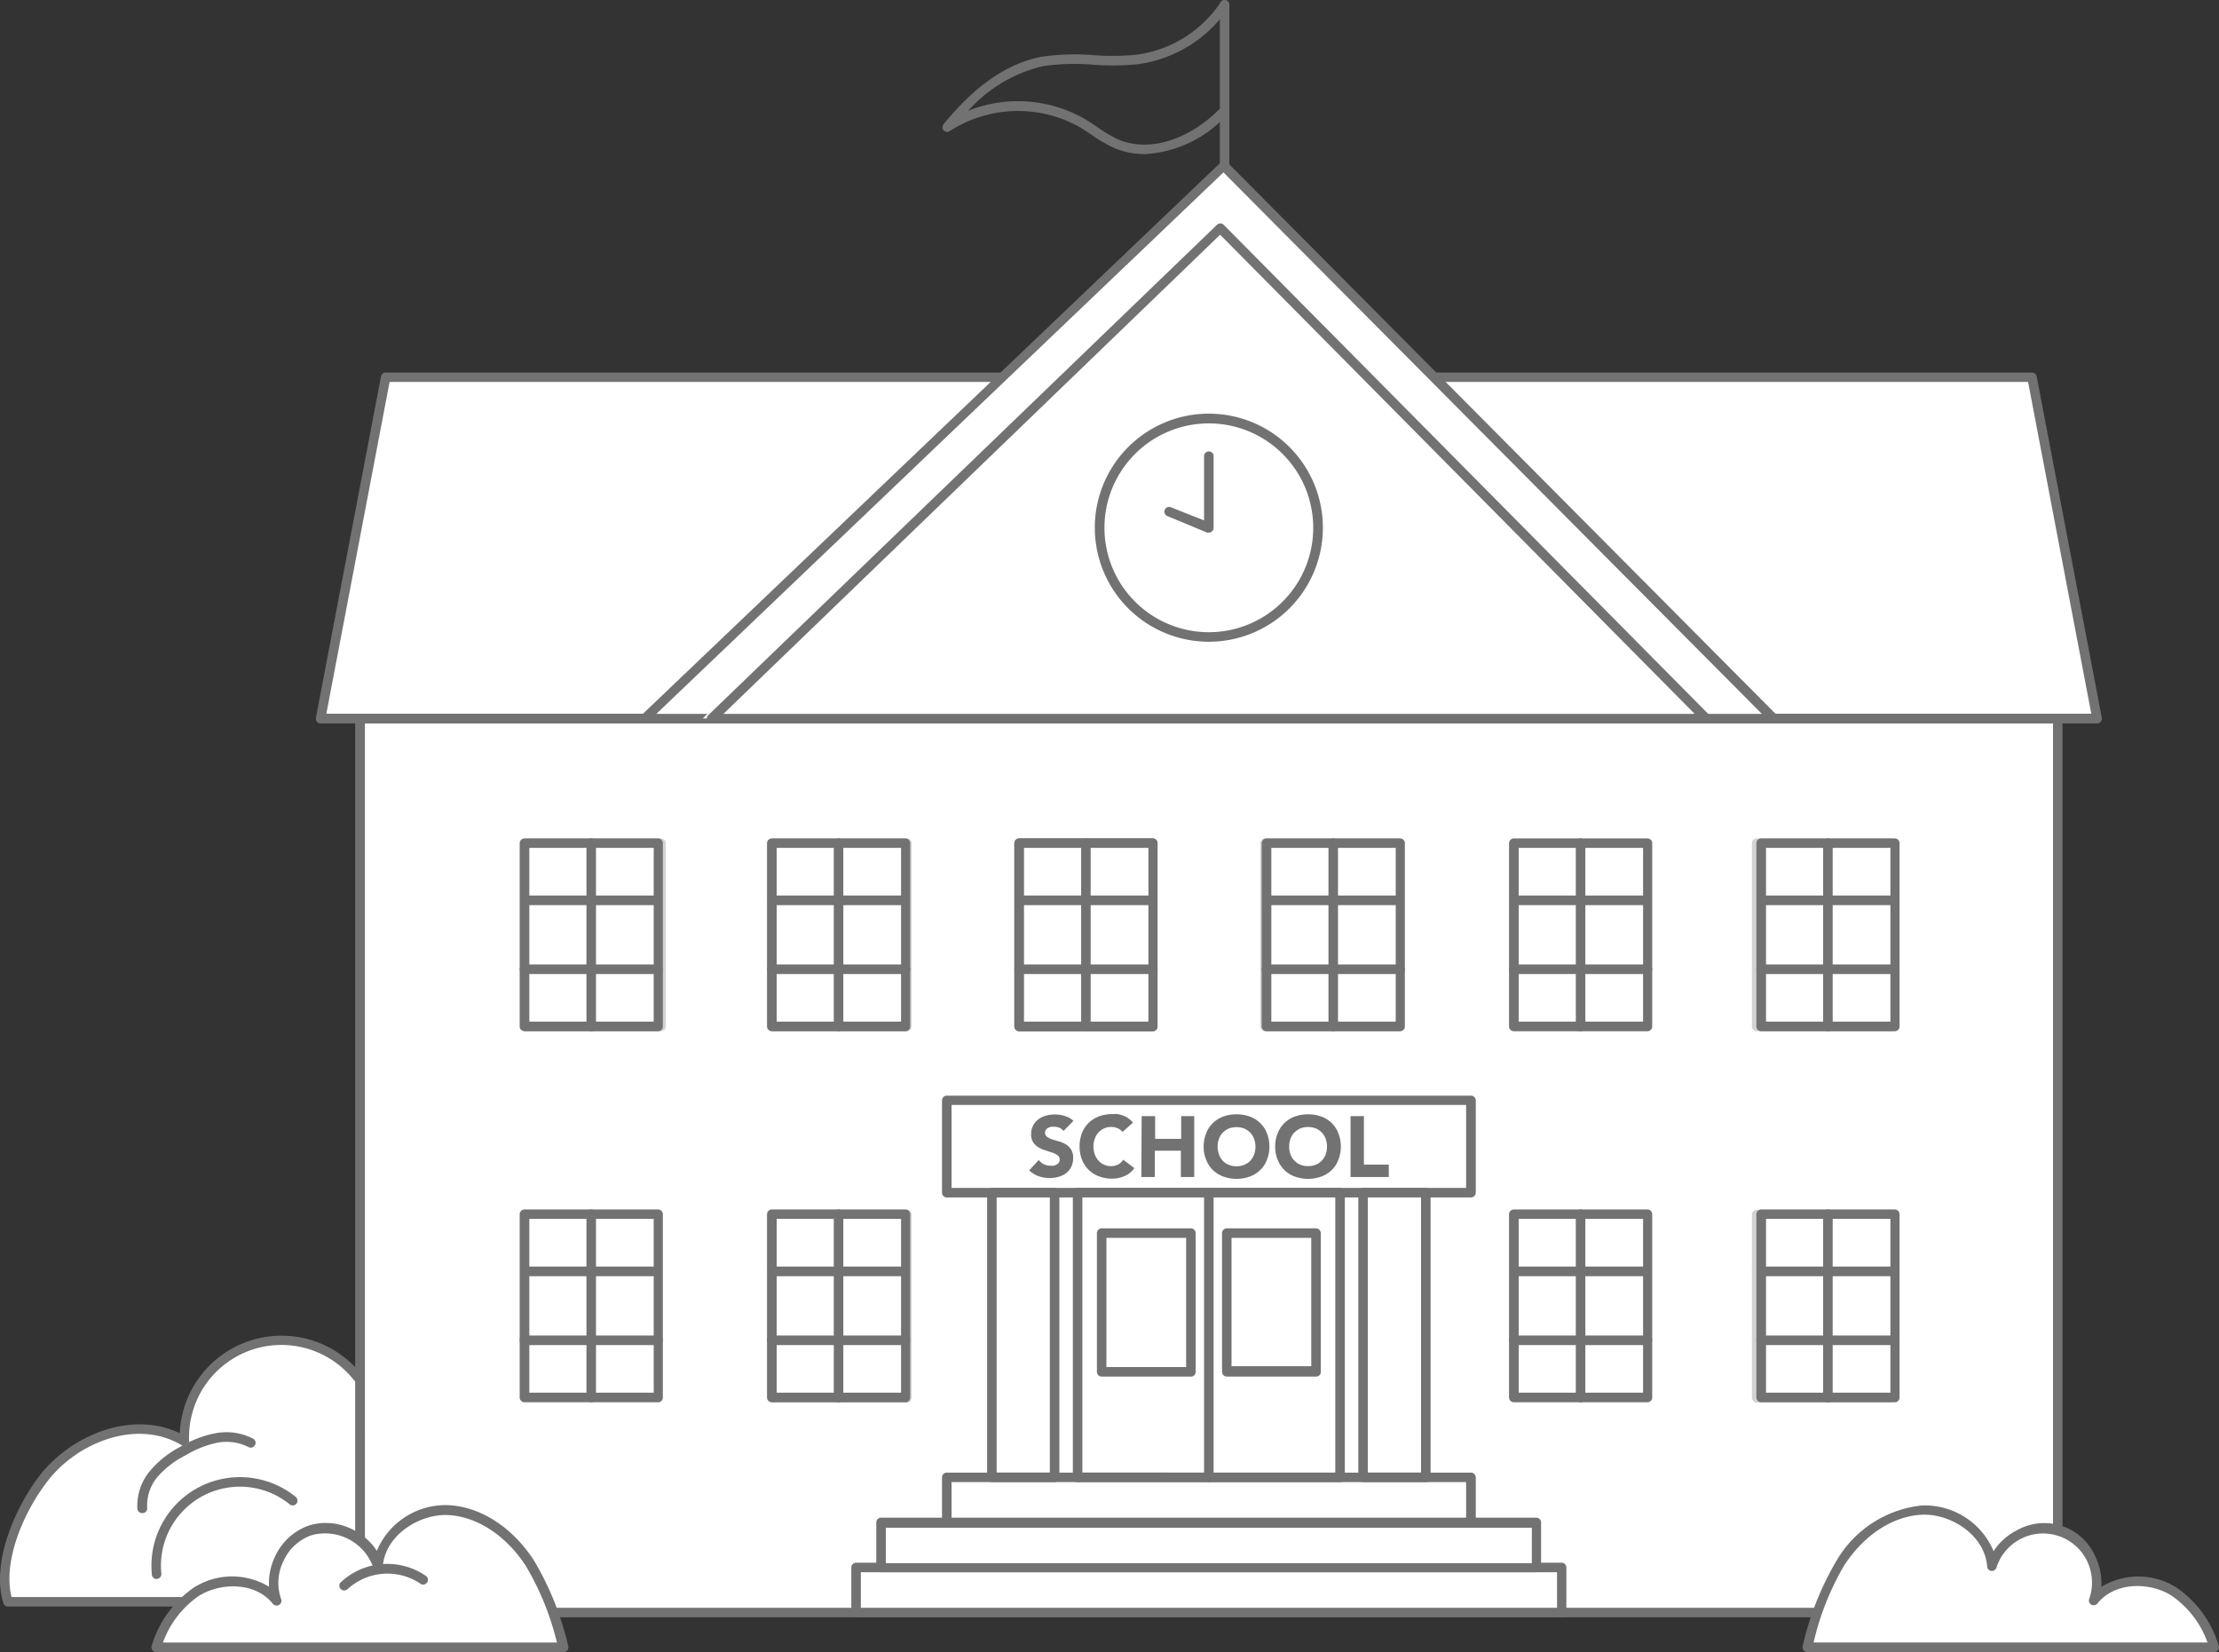 <svg xmlns="http://www.w3.org/2000/svg" width="251.202" height="187" viewBox="0 0 251.202 187">
  <rect x="0" y="0" width="251.202" height="187" fill="#333333" stroke="none"/>
  <g id="Group_16" data-name="Group 16" transform="translate(-852 -555)">
    <path id="Path_1" data-name="Path 1" d="M119.545,189.324c-.6-5.41-5.868-10.35-11.454-9.6C111.342,171.6,106.355,161.242,98,158.7c-4.894-1.49-11.313.305-12.768,5.21a11,11,0,0,0-19.621,7.241c-5.187-3.11-12.345-.528-16.007,4.272-2.769,3.638-5.316,9.576-3.99,13.906Z" transform="translate(807.281 546.984)" fill="#fff" style="mix-blend-mode: darken;isolation: isolate"/>
    <path id="Path_2" data-name="Path 2" d="M119.624,189.943H45.692a.528.528,0,0,1-.516-.387c-1.361-4.436,1.174-10.562,4.072-14.387,3.462-4.53,10.362-7.5,15.9-4.847a11.536,11.536,0,0,1,19.95-7.381,8.109,8.109,0,0,1,3.7-3.837,12.709,12.709,0,0,1,9.388-.845,17.11,17.11,0,0,1,10.785,20.912,10.2,10.2,0,0,1,6.666,2.347,11.911,11.911,0,0,1,4.53,7.851.516.516,0,0,1-.141.411.54.54,0,0,1-.4.164ZM46.1,188.864h72.864a10.961,10.961,0,0,0-4.025-6.513,8.966,8.966,0,0,0-6.7-2.007.552.552,0,0,1-.575-.739,15.972,15.972,0,0,0-9.752-20.314,11.653,11.653,0,0,0-8.59.763,6.947,6.947,0,0,0-3.521,4.084.54.54,0,0,1-.939.176A10.456,10.456,0,0,0,66.205,171.2a.563.563,0,0,1-.27.493.575.575,0,0,1-.552,0c-5.152-3.086-11.946-.258-15.256,4.131-2.687,3.5-5.023,8.989-4.025,13.038Z" transform="translate(807.202 546.905)" fill="#727272" style="mix-blend-mode: darken;isolation: isolate"/>
    <path id="Path_5" data-name="Path 5" d="M83.09,66.59H269.467l7.37,38.644H75.72Z" transform="translate(812.568 531.091)" fill="#fff" style="mix-blend-mode: darken;isolation: isolate"/>
    <path id="Path_6" data-name="Path 6" d="M276.916,105.873H75.8a.54.54,0,0,1-.411-.2.552.552,0,0,1-.117-.446L82.641,66.6a.54.54,0,0,1,.528-.446H269.547a.54.54,0,0,1,.528.446l7.37,38.632a.516.516,0,0,1-.117.446.5.5,0,0,1-.411.2Zm-200.46-1.1h199.8L269.1,67.218H83.615Z" transform="translate(812.489 531.015)" fill="#727272" style="mix-blend-mode: darken;isolation: isolate"/>
    <rect id="Rectangle_1" data-name="Rectangle 1" width="192.21" height="101.204" transform="translate(892.747 636.325)" fill="#fff" style="mix-blend-mode: darken;isolation: isolate"/>
    <path id="Path_7" data-name="Path 7" d="M271.8,201.344H79.6a.54.54,0,0,1-.54-.54V99.6a.528.528,0,0,1,.54-.54H271.8a.528.528,0,0,1,.54.54V200.8A.54.54,0,0,1,271.8,201.344Zm-191.635-1.08h191.1v-100.1H80.163Z" transform="translate(813.147 536.725)" fill="#727272" style="mix-blend-mode: darken;isolation: isolate"/>
    <path id="Path_8" data-name="Path 8" d="M172.524,46.2,106.96,108.772h127.8Z" transform="translate(817.988 527.553)" fill="#fff" style="mix-blend-mode: darken;isolation: isolate"/>
    <path id="Path_9" data-name="Path 9" d="M234.829,109.412H107.081a.552.552,0,0,1-.5-.34.54.54,0,0,1,.129-.6l65.564-62.56a.552.552,0,0,1,.763,0l62.2,62.56a.554.554,0,0,1-.4.939Zm-126.446-1.08H233.539L172.586,47.039Z" transform="translate(817.915 527.476)" fill="#727272" style="mix-blend-mode: darken;isolation: isolate"/>
    <path id="Path_10" data-name="Path 10" d="M171.024,52.22,113.44,107.727H226.027Z" transform="translate(818.113 528.597)" fill="#fff" style="mix-blend-mode: darken;isolation: isolate"/>
    <path id="Path_11" data-name="Path 11" d="M226.107,108.368H113.52a.552.552,0,0,1-.5-.34.563.563,0,0,1,.129-.6l57.584-55.5a.54.54,0,0,1,.763,0l55,55.507a.54.54,0,0,1-.387.927Zm-111.249-1.08H224.816l-53.724-54.24Z" transform="translate(819.033 528.52)" fill="#727272" style="mix-blend-mode: darken;isolation: isolate"/>
    <circle id="Ellipse_1" data-name="Ellipse 1" cx="12.357" cy="12.357" r="12.357" transform="translate(976.489 602.387)" fill="#fff" style="mix-blend-mode: darken;isolation: isolate"/>
    <path id="Path_12" data-name="Path 12" d="M163.319,95.937a12.909,12.909,0,1,1,12.909-12.909,12.909,12.909,0,0,1-12.909,12.909Zm0-24.714A11.817,11.817,0,1,0,175.136,83.04a11.817,11.817,0,0,0-11.817-11.817Z" transform="translate(825.528 531.703)" fill="#727272" style="mix-blend-mode: darken;isolation: isolate"/>
    <rect id="Rectangle_2" data-name="Rectangle 2" width="79.869" height="5.093" transform="translate(948.912 732.424)" fill="#fff" style="mix-blend-mode: darken;isolation: isolate"/>
    <path id="Path_13" data-name="Path 13" d="M207.329,187.134H127.46a.54.54,0,0,1-.54-.54v-5.1a.54.54,0,0,1,.54-.54h79.869a.54.54,0,0,1,.54.54v5.1A.54.54,0,0,1,207.329,187.134ZM128,186.055h78.813V182.03H128Z" transform="translate(821.452 550.934)" fill="#727272" style="mix-blend-mode: darken;isolation: isolate"/>
    <rect id="Rectangle_3" data-name="Rectangle 3" width="74.213" height="5.093" transform="translate(951.74 727.331)" fill="#fff" style="mix-blend-mode: darken;isolation: isolate"/>
    <path id="Path_14" data-name="Path 14" d="M204.048,182.783H129.87a.54.54,0,0,1-.54-.54V177.15a.54.54,0,0,1,.54-.54h74.178a.54.54,0,0,1,.54.54v5.093A.54.54,0,0,1,204.048,182.783Zm-73.638-1.021h73.133v-4.013H130.41Z" transform="translate(821.87 550.181)" fill="#727272" style="mix-blend-mode: darken;isolation: isolate"/>
    <rect id="Rectangle_4" data-name="Rectangle 4" width="59.345" height="5.093" transform="translate(959.18 722.226)" fill="#fff" style="mix-blend-mode: darken;isolation: isolate"/>
    <path id="Path_15" data-name="Path 15" d="M195.543,178.444H136.21a.54.54,0,0,1-.54-.54v-5.1a.54.54,0,0,1,.54-.54h59.333a.552.552,0,0,1,.552.54v5.1a.552.552,0,0,1-.552.54Zm-58.793-1.08H195V173.34H136.75Z" transform="translate(822.97 549.426)" fill="#727272" style="mix-blend-mode: darken;isolation: isolate"/>
    <rect id="Rectangle_5" data-name="Rectangle 5" width="59.345" height="10.444" transform="translate(959.18 679.557)" fill="#fff" style="mix-blend-mode: darken;isolation: isolate"/>
    <path id="Path_16" data-name="Path 16" d="M195.543,147.424H136.21a.54.54,0,0,1-.54-.54V136.44a.54.54,0,0,1,.54-.54h59.333a.552.552,0,0,1,.552.54v10.444a.552.552,0,0,1-.552.54Zm-58.793-1.08H195v-9.388H136.75Z" transform="translate(822.97 543.117)" fill="#727272" style="mix-blend-mode: darken;isolation: isolate"/>
    <rect id="Rectangle_6" data-name="Rectangle 6" width="32.225" height="7.1" transform="translate(971.384 690.001) rotate(90)" fill="#fff" style="mix-blend-mode: darken;isolation: isolate"/>
    <path id="Path_17" data-name="Path 17" d="M147.66,178.1h-7.1a.54.54,0,0,1-.54-.54V145.34a.552.552,0,0,1,.54-.54h7.1a.552.552,0,0,1,.54.54v32.225a.54.54,0,0,1-.54.54Zm-6.56-1.08h6.02V145.88H141.1Z" transform="translate(823.725 544.661)" fill="#727272" style="mix-blend-mode: darken;isolation: isolate"/>
    <rect id="Rectangle_7" data-name="Rectangle 7" width="32.225" height="7.1" transform="translate(1013.408 690.001) rotate(90)" fill="#fff" style="mix-blend-mode: darken;isolation: isolate"/>
    <path id="Path_18" data-name="Path 18" d="M183.47,178.1h-7.1a.54.54,0,0,1-.54-.54V145.34a.552.552,0,0,1,.54-.54h7.1a.552.552,0,0,1,.54.54v32.225a.54.54,0,0,1-.54.54Zm-6.56-1.08h6.02V145.88h-6.02Z" transform="translate(829.938 544.661)" fill="#727272" style="mix-blend-mode: darken;isolation: isolate"/>
    <rect id="Rectangle_8" data-name="Rectangle 8" width="29.713" height="32.225" transform="translate(973.99 690.001)" fill="#fff" style="mix-blend-mode: darken;isolation: isolate"/>
    <path id="Path_19" data-name="Path 19" d="M178.543,178.1H148.83a.54.54,0,0,1-.54-.54V145.34a.552.552,0,0,1,.54-.54h29.713a.552.552,0,0,1,.54.54v32.225a.54.54,0,0,1-.54.54Zm-29.174-1.08H178V145.88H149.37Z" transform="translate(825.16 544.661)" fill="#727272" style="mix-blend-mode: darken;isolation: isolate"/>
    <path id="Path_20" data-name="Path 20" d="M161.49,178.1a.54.54,0,0,1-.54-.54V145.34a.54.54,0,0,1,1.08,0v32.225a.54.54,0,0,1-.54.54Z" transform="translate(827.357 544.661)" fill="#727272" style="mix-blend-mode: darken;isolation: isolate"/>
    <rect id="Rectangle_9" data-name="Rectangle 9" width="10.104" height="15.643" transform="translate(976.712 694.578)" fill="#fff" style="mix-blend-mode: darken;isolation: isolate"/>
    <path id="Path_21" data-name="Path 21" d="M161.254,165.481h-10.1a.54.54,0,0,1-.54-.54v-15.7a.552.552,0,0,1,.54-.54h10.1a.552.552,0,0,1,.54.54v15.643a.54.54,0,0,1-.54.6Zm-9.564-1.08h9.024V149.78H151.69Z" transform="translate(825.562 545.338)" fill="#727272" style="mix-blend-mode: darken;isolation: isolate"/>
    <rect id="Rectangle_10" data-name="Rectangle 10" width="10.104" height="15.643" transform="translate(990.876 694.578)" fill="#fff" style="mix-blend-mode: darken;isolation: isolate"/>
    <path id="Path_22" data-name="Path 22" d="M173.324,165.481h-10.1a.54.54,0,0,1-.54-.54v-15.7a.552.552,0,0,1,.54-.54h10.1a.552.552,0,0,1,.54.54v15.643a.54.54,0,0,1-.54.6Zm-9.564-1.174h9.024V149.78H163.76Z" transform="translate(827.657 545.338)" fill="#727272" style="mix-blend-mode: darken;isolation: isolate"/>
    <rect id="Rectangle_11" data-name="Rectangle 11" width="15.115" height="20.736" transform="translate(911.711 650.442)" fill="#fff" style="mix-blend-mode: darken;isolation: isolate"/>
    <path id="Path_23" data-name="Path 23" d="M110.876,132.917H95.75a.552.552,0,0,1-.54-.552V111.63a.552.552,0,0,1,.54-.54h15.127a.552.552,0,0,1,.54.54v20.736a.552.552,0,0,1-.54.552ZM96.3,131.826h14.082V112.158H96.3Z" transform="translate(815.95 538.812)" fill="#d1d3d4" style="mix-blend-mode: darken;isolation: isolate"/>
    <path id="Path_24" data-name="Path 24" d="M102.2,132.917a.54.54,0,0,1-.54-.552V111.63a.54.54,0,0,1,.54-.54.552.552,0,0,1,.54.54v20.736a.552.552,0,0,1-.54.552Z" transform="translate(817.069 538.812)" fill="#d1d3d4" style="mix-blend-mode: darken;isolation: isolate"/>
    <path id="Path_25" data-name="Path 25" d="M110.866,117.691H95.74a.552.552,0,0,1,0-1.091h15.127a.552.552,0,0,1,0,1.091Z" transform="translate(815.96 539.768)" fill="#d1d3d4" style="mix-blend-mode: darken;isolation: isolate"/>
    <path id="Path_26" data-name="Path 26" d="M110.876,124.33H95.75a.54.54,0,1,1,0-1.08h15.127a.54.54,0,1,1,0,1.08Z" transform="translate(815.95 540.922)" fill="#d1d3d4" style="mix-blend-mode: darken;isolation: isolate"/>
    <rect id="Rectangle_12" data-name="Rectangle 12" width="15.115" height="20.736" transform="translate(939.535 650.442)" fill="#fff" style="mix-blend-mode: darken;isolation: isolate"/>
    <path id="Path_27" data-name="Path 27" d="M134.6,132.917H119.47a.552.552,0,0,1-.54-.552V111.63a.552.552,0,0,1,.54-.54H134.6a.552.552,0,0,1,.54.54v20.736a.552.552,0,0,1-.54.552Zm-14.587-1.091h14.082V112.158H120.01Z" transform="translate(820.065 538.812)" fill="#d1d3d4" style="mix-blend-mode: darken;isolation: isolate"/>
    <path id="Path_28" data-name="Path 28" d="M125.91,132.917a.552.552,0,0,1-.54-.552V111.63a.552.552,0,0,1,.54-.54.54.54,0,0,1,.54.54v20.736a.54.54,0,0,1-.54.552Z" transform="translate(821.183 538.812)" fill="#d1d3d4" style="mix-blend-mode: darken;isolation: isolate"/>
    <path id="Path_29" data-name="Path 29" d="M134.586,117.691H119.46a.552.552,0,0,1,0-1.091h15.127a.552.552,0,0,1,0,1.091Z" transform="translate(820.076 539.768)" fill="#d1d3d4" style="mix-blend-mode: darken;isolation: isolate"/>
    <path id="Path_30" data-name="Path 30" d="M134.6,124.33H119.47a.54.54,0,1,1,0-1.08H134.6a.54.54,0,1,1,0,1.08Z" transform="translate(820.065 540.922)" fill="#d1d3d4" style="mix-blend-mode: darken;isolation: isolate"/>
    <path id="Path_31" data-name="Path 31" d="M158.316,132.917H143.19a.552.552,0,0,1-.54-.552V111.63a.552.552,0,0,1,.54-.54h15.127a.54.54,0,0,1,.54.54v20.736a.54.54,0,0,1-.54.552Zm-14.575-1.091h14.082V112.158H143.741Z" transform="translate(824.181 538.812)" fill="#727272" style="mix-blend-mode: darken;isolation: isolate"/>
    <rect id="Rectangle_14" data-name="Rectangle 14" width="15.115" height="20.736" transform="translate(995.207 650.442)" fill="#fff" style="mix-blend-mode: darken;isolation: isolate"/>
    <path id="Path_35" data-name="Path 35" d="M182.025,132.917H166.91a.54.54,0,0,1-.54-.552V111.63a.54.54,0,0,1,.54-.54h15.115a.552.552,0,0,1,.54.54v20.736a.552.552,0,0,1-.54.552Zm-14.575-1.091h14.082V112.158H167.45Z" transform="translate(828.297 538.812)" fill="#d1d3d4" style="mix-blend-mode: darken;isolation: isolate"/>
    <path id="Path_36" data-name="Path 36" d="M173.35,132.917a.552.552,0,0,1-.54-.552V111.63a.54.54,0,1,1,1.08,0v20.736a.552.552,0,0,1-.54.552Z" transform="translate(829.414 538.812)" fill="#d1d3d4" style="mix-blend-mode: darken;isolation: isolate"/>
    <path id="Path_37" data-name="Path 37" d="M182.015,117.691H166.9a.552.552,0,0,1,0-1.091h15.115a.552.552,0,0,1,0,1.091Z" transform="translate(828.307 539.768)" fill="#d1d3d4" style="mix-blend-mode: darken;isolation: isolate"/>
    <path id="Path_38" data-name="Path 38" d="M182.025,124.33H166.91a.54.54,0,1,1,0-1.08h15.115a.54.54,0,1,1,0,1.08Z" transform="translate(828.297 540.922)" fill="#d1d3d4" style="mix-blend-mode: darken;isolation: isolate"/>
    <rect id="Rectangle_15" data-name="Rectangle 15" width="15.115" height="20.736" transform="translate(1023.043 650.442)" fill="#fff" style="mix-blend-mode: darken;isolation: isolate"/>
    <path id="Path_40" data-name="Path 40" d="M197.08,132.917a.54.54,0,0,1-.54-.552V111.63a.54.54,0,0,1,.54-.54.552.552,0,0,1,.54.54v20.736a.552.552,0,0,1-.54.552Z" transform="translate(833.532 538.812)" fill="#d1d3d4" style="mix-blend-mode: darken;isolation: isolate"/>
    <rect id="Rectangle_16" data-name="Rectangle 16" width="15.115" height="20.736" transform="translate(1050.867 650.442)" fill="#fff" style="mix-blend-mode: darken;isolation: isolate"/>
    <path id="Path_43" data-name="Path 43" d="M229.466,132.917H214.34a.552.552,0,0,1-.54-.552V111.63a.552.552,0,0,1,.54-.54h15.127a.552.552,0,0,1,.54.54v20.736a.552.552,0,0,1-.54.552Zm-14.587-1.091h14.082V112.158H214.88Z" transform="translate(836.527 538.812)" fill="#d1d3d4" style="mix-blend-mode: darken;isolation: isolate"/>
    <path id="Path_44" data-name="Path 44" d="M220.792,132.907a.552.552,0,0,1-.552-.552V111.62a.552.552,0,0,1,1.091,0v20.736a.552.552,0,0,1-.54.552Z" transform="translate(837.644 538.822)" fill="#d1d3d4" style="mix-blend-mode: darken;isolation: isolate"/>
    <path id="Path_45" data-name="Path 45" d="M229.456,117.691H214.33a.552.552,0,0,1,0-1.091h15.127a.552.552,0,0,1,0,1.091Z" transform="translate(836.537 539.768)" fill="#d1d3d4" style="mix-blend-mode: darken;isolation: isolate"/>
    <path id="Path_46" data-name="Path 46" d="M229.466,124.33H214.34a.54.54,0,1,1,0-1.08h15.127a.54.54,0,1,1,0,1.08Z" transform="translate(836.527 540.922)" fill="#d1d3d4" style="mix-blend-mode: darken;isolation: isolate"/>
    <rect id="Rectangle_17" data-name="Rectangle 17" width="15.115" height="20.736" transform="translate(911.711 692.477)" fill="#fff" style="mix-blend-mode: darken;isolation: isolate"/>
    <rect id="Rectangle_18" data-name="Rectangle 18" width="15.115" height="20.736" transform="translate(939.535 692.477)" fill="#fff" style="mix-blend-mode: darken;isolation: isolate"/>
    <path id="Path_51" data-name="Path 51" d="M134.6,168.737H119.47a.552.552,0,0,1-.54-.54V147.45a.552.552,0,0,1,.54-.54H134.6a.552.552,0,0,1,.54.54V168.2A.552.552,0,0,1,134.6,168.737Zm-14.587-1.08h14.082V147.99H120.01Z" transform="translate(820.065 545.028)" fill="#d1d3d4" style="mix-blend-mode: darken;isolation: isolate"/>
    <path id="Path_52" data-name="Path 52" d="M125.91,168.737a.552.552,0,0,1-.54-.54V147.45a.552.552,0,0,1,.54-.54.54.54,0,0,1,.54.54V168.2A.54.54,0,0,1,125.91,168.737Z" transform="translate(821.183 545.028)" fill="#d1d3d4" style="mix-blend-mode: darken;isolation: isolate"/>
    <path id="Path_53" data-name="Path 53" d="M134.6,153.51H119.47a.552.552,0,0,1-.54-.54.54.54,0,0,1,.54-.54H134.6a.54.54,0,0,1,.54.54A.552.552,0,0,1,134.6,153.51Z" transform="translate(820.065 545.985)" fill="#d1d3d4" style="mix-blend-mode: darken;isolation: isolate"/>
    <path id="Path_54" data-name="Path 54" d="M134.6,160.16H119.47a.54.54,0,0,1-.54-.54.552.552,0,0,1,.54-.54H134.6a.552.552,0,0,1,.54.54.54.54,0,0,1-.54.54Z" transform="translate(820.065 547.139)" fill="#d1d3d4" style="mix-blend-mode: darken;isolation: isolate"/>
    <rect id="Rectangle_20" data-name="Rectangle 20" width="15.115" height="20.736" transform="translate(1050.867 692.477)" fill="#fff" style="mix-blend-mode: darken;isolation: isolate"/>
    <path id="Path_59" data-name="Path 59" d="M229.466,168.737H214.34a.552.552,0,0,1-.54-.54V147.45a.552.552,0,0,1,.54-.54h15.127a.552.552,0,0,1,.54.54V168.2A.552.552,0,0,1,229.466,168.737Zm-14.587-1.08h14.082V147.99H214.88Z" transform="translate(836.527 545.028)" fill="#d1d3d4" style="mix-blend-mode: darken;isolation: isolate"/>
    <path id="Path_60" data-name="Path 60" d="M220.792,168.727a.552.552,0,0,1-.552-.54V147.44a.552.552,0,0,1,1.091,0v20.748A.552.552,0,0,1,220.792,168.727Z" transform="translate(837.644 545.038)" fill="#d1d3d4" style="mix-blend-mode: darken;isolation: isolate"/>
    <path id="Path_61" data-name="Path 61" d="M229.466,153.51H214.34a.552.552,0,0,1-.54-.54.54.54,0,0,1,.54-.54h15.127a.54.54,0,0,1,.54.54A.552.552,0,0,1,229.466,153.51Z" transform="translate(836.527 545.985)" fill="#d1d3d4" style="mix-blend-mode: darken;isolation: isolate"/>
    <path id="Path_62" data-name="Path 62" d="M229.466,160.16H214.34a.54.54,0,0,1-.54-.54.552.552,0,0,1,.54-.54h15.127a.552.552,0,0,1,.54.54.54.54,0,0,1-.54.54Z" transform="translate(836.527 547.139)" fill="#d1d3d4" style="mix-blend-mode: darken;isolation: isolate"/>
    <path id="Path_63" data-name="Path 63" d="M163.01,49.513a.528.528,0,0,1-.54-.54V30.76a.528.528,0,0,1,.54-.54.54.54,0,0,1,.54.54V48.973A.54.54,0,0,1,163.01,49.513Z" transform="translate(827.62 524.78)" fill="#727272" style="mix-blend-mode: darken;isolation: isolate"/>
    <path id="Path_64" data-name="Path 64" d="M158.558,47.658a8.578,8.578,0,0,1-3.427-.7,15.913,15.913,0,0,1-2.535-1.479c-.422-.282-.845-.563-1.279-.833a14.258,14.258,0,0,0-14.775.411.54.54,0,0,1-.7-.082.552.552,0,0,1,0-.7c3.521-4.33,7.205-6.889,11.078-7.628a25.923,25.923,0,0,1,5.868-.188,26.991,26.991,0,0,0,4.964-.059,13.613,13.613,0,0,0,9.47-5.938.542.542,0,0,1,.9.6,14.751,14.751,0,0,1-10.233,6.419,29.092,29.092,0,0,1-5.152.059,24.832,24.832,0,0,0-5.621.164,16.429,16.429,0,0,0-8.5,5.058,15.185,15.185,0,0,1,13.272.962c.458.27.892.563,1.326.857a14.914,14.914,0,0,0,2.347,1.4c3.955,1.713,8.578-.446,11.418-3.333a.54.54,0,0,1,.763,0,.528.528,0,0,1,0,.763,13.589,13.589,0,0,1-9.189,4.26Z" transform="translate(822.977 524.781)" fill="#727272" style="mix-blend-mode: darken;isolation: isolate"/>
    <path id="Path_65" data-name="Path 65" d="M162.075,74.22v8.109l-4.495-1.784" transform="translate(826.772 532.415)" fill="#fff" style="mix-blend-mode: darken;isolation: isolate"/>
    <path id="Path_66" data-name="Path 66" d="M162.157,82.949a.552.552,0,0,1-.2,0l-4.495-1.866a.537.537,0,1,1,.4-1l3.755,1.49V74.3a.54.54,0,0,1,1.08,0v8.109a.552.552,0,0,1-.235.446A.493.493,0,0,1,162.157,82.949Z" transform="translate(826.69 532.335)" fill="#727272" style="mix-blend-mode: darken;isolation: isolate"/>
    <path id="Path_67" data-name="Path 67" d="M147.964,139.586a1.068,1.068,0,0,0-.458-.364,1.7,1.7,0,0,0-.61-.117h-.34a1.6,1.6,0,0,0-.329.129.622.622,0,0,0-.246.211.563.563,0,0,0-.106.34.552.552,0,0,0,.235.469,1.948,1.948,0,0,0,.587.282c.246.082.493.164.775.235a3.4,3.4,0,0,1,.763.329,1.959,1.959,0,0,1,.587.575,1.8,1.8,0,0,1,.235.962,2.241,2.241,0,0,1-.211,1.009,2.347,2.347,0,0,1-.587.716,2.571,2.571,0,0,1-.845.411,3.767,3.767,0,0,1-2.265-.07,3.027,3.027,0,0,1-1.068-.657l1.08-1.174a1.678,1.678,0,0,0,.587.481,1.784,1.784,0,0,0,.739.164h.376a1.479,1.479,0,0,0,.34-.141.892.892,0,0,0,.246-.223.551.551,0,0,0,.082-.317.563.563,0,0,0-.235-.493,2.031,2.031,0,0,0-.6-.305l-.775-.258a3.133,3.133,0,0,1-.786-.34,1.948,1.948,0,0,1-.6-.563,1.666,1.666,0,0,1-.235-.927,2.018,2.018,0,0,1,.223-.974,2.183,2.183,0,0,1,.575-.692,2.594,2.594,0,0,1,.845-.423,3.449,3.449,0,0,1,.986-.141,3.638,3.638,0,0,1,1.174.164,2.57,2.57,0,0,1,.986.552Z" transform="translate(824.429 543.433)" fill="#727272" style="mix-blend-mode: darken;isolation: isolate"/>
    <path id="Path_68" data-name="Path 68" d="M153.81,139.7a1.478,1.478,0,0,0-.552-.411,1.69,1.69,0,0,0-.751-.153,2.018,2.018,0,0,0-.8.164,2.23,2.23,0,0,0-.633.469,2,2,0,0,0-.411.7,2.652,2.652,0,0,0,0,1.772,2.1,2.1,0,0,0,.411.7,1.713,1.713,0,0,0,.622.458,1.878,1.878,0,0,0,1.584,0,1.584,1.584,0,0,0,.6-.552l1.267.951a2.687,2.687,0,0,1-1.115.9,3.52,3.52,0,0,1-1.385.293,4.1,4.1,0,0,1-1.49-.258,3.356,3.356,0,0,1-1.174-.728,3.262,3.262,0,0,1-.775-1.174,4.315,4.315,0,0,1,0-3,3.38,3.38,0,0,1,.775-1.173,3.521,3.521,0,0,1,1.174-.728,4.366,4.366,0,0,1,1.49-.246,3.663,3.663,0,0,1,.61,0,2.887,2.887,0,0,1,.622.176,2.346,2.346,0,0,1,.587.305,2.488,2.488,0,0,1,.516.481Z" transform="translate(825.273 543.426)" fill="#727272" style="mix-blend-mode: darken;isolation: isolate"/>
    <path id="Path_69" data-name="Path 69" d="M154.935,137.88h1.526v2.57h2.946v-2.57h1.479v6.889h-1.514v-2.981h-2.946v2.981H154.9Z" transform="translate(826.307 543.461)" fill="#727272" style="mix-blend-mode: darken;isolation: isolate"/>
    <path id="Path_70" data-name="Path 70" d="M160.91,141.35a3.9,3.9,0,0,1,.282-1.5,3.38,3.38,0,0,1,.775-1.174,3.52,3.52,0,0,1,1.174-.728,4.635,4.635,0,0,1,2.981,0,3.414,3.414,0,0,1,1.174.728,3.075,3.075,0,0,1,.775,1.174,3.9,3.9,0,0,1,.282,1.5,3.849,3.849,0,0,1-.282,1.5,2.981,2.981,0,0,1-.775,1.173,3.251,3.251,0,0,1-1.173.728,4.436,4.436,0,0,1-2.981,0,3.356,3.356,0,0,1-1.174-.728,3.262,3.262,0,0,1-.775-1.174A3.849,3.849,0,0,1,160.91,141.35Zm1.584,0a2.418,2.418,0,0,0,.153.892,1.889,1.889,0,0,0,1.1,1.174,2.136,2.136,0,0,0,.88.164,2.1,2.1,0,0,0,.88-.164,1.831,1.831,0,0,0,.681-.458,2.159,2.159,0,0,0,.434-.7,2.652,2.652,0,0,0,0-1.772,2.042,2.042,0,0,0-.434-.7,2.019,2.019,0,0,0-.681-.469,2.44,2.44,0,0,0-1.76,0,2.135,2.135,0,0,0-.681.469,1.854,1.854,0,0,0-.422.7A2.347,2.347,0,0,0,162.494,141.35Z" transform="translate(827.35 543.43)" fill="#727272" style="mix-blend-mode: darken;isolation: isolate"/>
    <path id="Path_71" data-name="Path 71" d="M167.81,141.35a3.9,3.9,0,0,1,.282-1.5,3.38,3.38,0,0,1,.775-1.174,3.52,3.52,0,0,1,1.174-.728,4.635,4.635,0,0,1,2.981,0,3.592,3.592,0,0,1,1.174.728,3.192,3.192,0,0,1,.763,1.174,3.9,3.9,0,0,1,.282,1.5,3.849,3.849,0,0,1-.282,1.5,3.086,3.086,0,0,1-.763,1.174,3.4,3.4,0,0,1-1.174.728,4.436,4.436,0,0,1-2.981,0,3.356,3.356,0,0,1-1.174-.728,3.262,3.262,0,0,1-.775-1.174,3.849,3.849,0,0,1-.282-1.5Zm1.584,0a2.417,2.417,0,0,0,.153.892,1.819,1.819,0,0,0,.434.7,1.889,1.889,0,0,0,.669.458,2.183,2.183,0,0,0,.88.164,2.1,2.1,0,0,0,.88-.164,1.831,1.831,0,0,0,.681-.458,2.159,2.159,0,0,0,.434-.7,2.652,2.652,0,0,0,0-1.772,2.043,2.043,0,0,0-.434-.7,2.018,2.018,0,0,0-.681-.469,2.44,2.44,0,0,0-1.76,0,2.088,2.088,0,0,0-.669.469,1.737,1.737,0,0,0-.434.7A2.347,2.347,0,0,0,169.394,141.35Z" transform="translate(828.547 543.43)" fill="#727272" style="mix-blend-mode: darken;isolation: isolate"/>
    <path id="Path_72" data-name="Path 72" d="M175.08,137.88h1.514v5.48h2.816v1.408h-4.33Z" transform="translate(829.808 543.461)" fill="#727272" style="mix-blend-mode: darken;isolation: isolate"/>
    <path id="Path_73" data-name="Path 73" d="M219.14,191.4a33.245,33.245,0,0,1,3.767-9.505c2.054-3.168,5.363-5.774,9.142-6s7.78,2.558,8.039,6.337a6.079,6.079,0,1,1,11.524,3.873c2.065-2.617,6.243-2.8,9.071-1.033a11.735,11.735,0,0,1,4.588,6.325Z" transform="translate(837.453 550.056)" fill="#fff" style="mix-blend-mode: darken;isolation: isolate"/>
    <path id="Path_74" data-name="Path 74" d="M265.35,192.023H219.219a.54.54,0,0,1-.516-.681,33.538,33.538,0,0,1,3.826-9.658,12.723,12.723,0,0,1,9.564-6.243,8.426,8.426,0,0,1,8.215,5.163,6.8,6.8,0,0,1,2.617-2.347,6.3,6.3,0,0,1,8.919,2.992,6.971,6.971,0,0,1,.669,3.4,8.039,8.039,0,0,1,8.473.059,12.146,12.146,0,0,1,4.811,6.607.528.528,0,0,1-.07.493.516.516,0,0,1-.375.211Zm-45.415-1.08h44.594a10.9,10.9,0,0,0-4.107-5.328c-2.464-1.537-6.407-1.549-8.355.915a.552.552,0,0,1-.692.129.516.516,0,0,1-.235-.657,5.645,5.645,0,0,0-.258-4.307,5.539,5.539,0,0,0-10.245.763.54.54,0,0,1-1.056-.106c-.246-3.579-4.166-6.055-7.464-5.868s-6.525,2.347-8.731,5.75a31.217,31.217,0,0,0-3.45,8.707Z" transform="translate(837.374 549.976)" fill="#727272" style="mix-blend-mode: darken;isolation: isolate"/>
    <path id="Path_75" data-name="Path 75" d="M105.984,191.406a33.563,33.563,0,0,0-3.72-9.517c-2.065-3.169-5.375-5.774-9.153-6s-7.78,2.558-8.039,6.337A6.079,6.079,0,1,0,73.56,186.1c-2.077-2.617-6.255-2.8-9.083-1.033a11.735,11.735,0,0,0-4.577,6.325Z" transform="translate(809.823 550.054)" fill="#fff" style="mix-blend-mode: darken;isolation: isolate"/>
    <path id="Path_76" data-name="Path 76" d="M106.07,192.029H59.951a.552.552,0,0,1-.446-.223.528.528,0,0,1-.07-.493,12.252,12.252,0,0,1,4.811-6.607,8.074,8.074,0,0,1,8.473-.07,6.948,6.948,0,0,1,.669-3.391,6.654,6.654,0,0,1,3.79-3.521,6.583,6.583,0,0,1,5.128.5,6.794,6.794,0,0,1,2.617,2.347,8.438,8.438,0,0,1,8.215-5.163c3.6.211,7.17,2.547,9.564,6.243a33.539,33.539,0,0,1,3.884,9.7.551.551,0,0,1-.082.469.54.54,0,0,1-.434.2Zm-45.356-1.08h44.594a31.238,31.238,0,0,0-3.521-8.672c-2.206-3.4-5.469-5.562-8.731-5.75s-7.217,2.253-7.464,5.868a.54.54,0,0,1-1.056.106,5.785,5.785,0,0,0-7.041-3.685,5.469,5.469,0,0,0-3.145,2.922,5.539,5.539,0,0,0-.258,4.307.54.54,0,0,1-.246.657.563.563,0,0,1-.692-.129c-1.936-2.464-5.868-2.453-8.355-.915A10.9,10.9,0,0,0,60.714,190.949Z" transform="translate(809.737 549.971)" fill="#727272" style="mix-blend-mode: darken;isolation: isolate"/>
    <path id="Path_117" data-name="Path 117" d="M78.081,184.075a.552.552,0,0,1-.387-.164.528.528,0,0,1,0-.763,7.7,7.7,0,0,1,9.611-.739.54.54,0,1,1-.622.88,6.677,6.677,0,0,0-8.215.634A.587.587,0,0,1,78.081,184.075Z" transform="translate(812.882 550.954)" fill="#727272" style="mix-blend-mode: darken;isolation: isolate"/>
    <path id="Path_118" data-name="Path 118" d="M58.591,177.524a.552.552,0,0,1-.54-.493,6.138,6.138,0,0,1,1.443-4.3A11.406,11.406,0,0,1,62.945,170a12.217,12.217,0,0,1,3.931-1.514,6.572,6.572,0,0,1,4.272.61.516.516,0,0,1,.211.728.528.528,0,0,1-.728.223,5.492,5.492,0,0,0-3.521-.493,11.078,11.078,0,0,0-3.521,1.385,10.433,10.433,0,0,0-3.251,2.476,4.987,4.987,0,0,0-1.174,3.521.54.54,0,0,1-.493.587Z" transform="translate(809.5 548.751)" fill="#727272" style="mix-blend-mode: darken;isolation: isolate"/>
    <path id="Path_145" data-name="Path 145" d="M60,184.236a.54.54,0,0,1-.54-.481,10.022,10.022,0,0,1,16.288-8.813.552.552,0,0,1,.07.763.528.528,0,0,1-.763.07,8.942,8.942,0,0,0-14.528,7.839.54.54,0,0,1-.481.6Z" transform="translate(809.737 549.502)" fill="#727272" style="mix-blend-mode: darken;isolation: isolate"/>
    <g id="Group_5" data-name="Group 5" transform="translate(118 156)">
      <g id="Group_3" data-name="Group 3" transform="translate(-34 -114)">
        <rect id="Rectangle_13" data-name="Rectangle 13" width="15.115" height="20.736" transform="translate(967.371 650.442)" fill="#fff" style="mix-blend-mode: darken;isolation: isolate"/>
        <path id="Path_32" data-name="Path 32" d="M149.63,132.917a.552.552,0,0,1-.54-.552V111.63a.552.552,0,0,1,.54-.54.54.54,0,0,1,.54.54v20.736a.54.54,0,0,1-.54.552Z" transform="translate(825.299 538.812)" fill="#727272" style="mix-blend-mode: darken;isolation: isolate"/>
        <path id="Path_33" data-name="Path 33" d="M158.306,117.691H143.18a.552.552,0,0,1,0-1.091h15.127a.552.552,0,0,1,0,1.091Z" transform="translate(824.191 539.768)" fill="#727272" style="mix-blend-mode: darken;isolation: isolate"/>
        <path id="Path_34" data-name="Path 34" d="M158.316,124.33H143.19a.54.54,0,1,1,0-1.08h15.127a.54.54,0,1,1,0,1.08Z" transform="translate(824.181 540.922)" fill="#727272" style="mix-blend-mode: darken;isolation: isolate"/>
      </g>
      <path id="Path_31-2" data-name="Path 31" d="M158.316,132.917H143.19a.552.552,0,0,1-.54-.552V111.63a.552.552,0,0,1,.54-.54h15.127a.54.54,0,0,1,.54.54v20.736a.54.54,0,0,1-.54.552Zm-14.575-1.091h14.082V112.158H143.741Z" transform="translate(790.181 424.812)" fill="#727272" style="mix-blend-mode: darken;isolation: isolate"/>
    </g>
    <g id="Group_6" data-name="Group 6" transform="translate(90 156)">
      <g id="Group_3-2" data-name="Group 3" transform="translate(-34 -114)">
        <rect id="Rectangle_13-2" data-name="Rectangle 13" width="15.115" height="20.736" transform="translate(967.371 650.442)" fill="#fff" style="mix-blend-mode: darken;isolation: isolate"/>
        <path id="Path_32-2" data-name="Path 32" d="M149.63,132.917a.552.552,0,0,1-.54-.552V111.63a.552.552,0,0,1,.54-.54.54.54,0,0,1,.54.54v20.736a.54.54,0,0,1-.54.552Z" transform="translate(825.299 538.812)" fill="#727272" style="mix-blend-mode: darken;isolation: isolate"/>
        <path id="Path_33-2" data-name="Path 33" d="M158.306,117.691H143.18a.552.552,0,0,1,0-1.091h15.127a.552.552,0,0,1,0,1.091Z" transform="translate(824.191 539.768)" fill="#727272" style="mix-blend-mode: darken;isolation: isolate"/>
        <path id="Path_34-2" data-name="Path 34" d="M158.316,124.33H143.19a.54.54,0,1,1,0-1.08h15.127a.54.54,0,1,1,0,1.08Z" transform="translate(824.181 540.922)" fill="#727272" style="mix-blend-mode: darken;isolation: isolate"/>
      </g>
      <path id="Path_31-3" data-name="Path 31" d="M158.316,132.917H143.19a.552.552,0,0,1-.54-.552V111.63a.552.552,0,0,1,.54-.54h15.127a.54.54,0,0,1,.54.54v20.736a.54.54,0,0,1-.54.552Zm-14.575-1.091h14.082V112.158H143.741Z" transform="translate(790.181 424.812)" fill="#727272" style="mix-blend-mode: darken;isolation: isolate"/>
    </g>
    <g id="Group_7" data-name="Group 7" transform="translate(6 156)">
      <g id="Group_3-3" data-name="Group 3" transform="translate(-34 -114)">
        <rect id="Rectangle_13-3" data-name="Rectangle 13" width="15.115" height="20.736" transform="translate(967.371 650.442)" fill="#fff" style="mix-blend-mode: darken;isolation: isolate"/>
        <path id="Path_32-3" data-name="Path 32" d="M149.63,132.917a.552.552,0,0,1-.54-.552V111.63a.552.552,0,0,1,.54-.54.54.54,0,0,1,.54.54v20.736a.54.54,0,0,1-.54.552Z" transform="translate(825.299 538.812)" fill="#727272" style="mix-blend-mode: darken;isolation: isolate"/>
        <path id="Path_33-3" data-name="Path 33" d="M158.306,117.691H143.18a.552.552,0,0,1,0-1.091h15.127a.552.552,0,0,1,0,1.091Z" transform="translate(824.191 539.768)" fill="#727272" style="mix-blend-mode: darken;isolation: isolate"/>
        <path id="Path_34-3" data-name="Path 34" d="M158.316,124.33H143.19a.54.54,0,1,1,0-1.08h15.127a.54.54,0,1,1,0,1.08Z" transform="translate(824.181 540.922)" fill="#727272" style="mix-blend-mode: darken;isolation: isolate"/>
      </g>
      <path id="Path_31-4" data-name="Path 31" d="M158.316,132.917H143.19a.552.552,0,0,1-.54-.552V111.63a.552.552,0,0,1,.54-.54h15.127a.54.54,0,0,1,.54.54v20.736a.54.54,0,0,1-.54.552Zm-14.575-1.091h14.082V112.158H143.741Z" transform="translate(790.181 424.812)" fill="#727272" style="mix-blend-mode: darken;isolation: isolate"/>
    </g>
    <g id="Group_8" data-name="Group 8" transform="translate(-22 156)">
      <g id="Group_3-4" data-name="Group 3" transform="translate(-34 -114)">
        <rect id="Rectangle_13-4" data-name="Rectangle 13" width="15.115" height="20.736" transform="translate(967.371 650.442)" fill="#fff" style="mix-blend-mode: darken;isolation: isolate"/>
        <path id="Path_32-4" data-name="Path 32" d="M149.63,132.917a.552.552,0,0,1-.54-.552V111.63a.552.552,0,0,1,.54-.54.54.54,0,0,1,.54.54v20.736a.54.54,0,0,1-.54.552Z" transform="translate(825.299 538.812)" fill="#727272" style="mix-blend-mode: darken;isolation: isolate"/>
        <path id="Path_33-4" data-name="Path 33" d="M158.306,117.691H143.18a.552.552,0,0,1,0-1.091h15.127a.552.552,0,0,1,0,1.091Z" transform="translate(824.191 539.768)" fill="#727272" style="mix-blend-mode: darken;isolation: isolate"/>
        <path id="Path_34-4" data-name="Path 34" d="M158.316,124.33H143.19a.54.54,0,1,1,0-1.08h15.127a.54.54,0,1,1,0,1.08Z" transform="translate(824.181 540.922)" fill="#727272" style="mix-blend-mode: darken;isolation: isolate"/>
      </g>
      <path id="Path_31-5" data-name="Path 31" d="M158.316,132.917H143.19a.552.552,0,0,1-.54-.552V111.63a.552.552,0,0,1,.54-.54h15.127a.54.54,0,0,1,.54.54v20.736a.54.54,0,0,1-.54.552Zm-14.575-1.091h14.082V112.158H143.741Z" transform="translate(790.181 424.812)" fill="#727272" style="mix-blend-mode: darken;isolation: isolate"/>
    </g>
    <g id="Group_9" data-name="Group 9" transform="translate(118 114)">
      <g id="Group_3-5" data-name="Group 3" transform="translate(-34 -114)">
        <rect id="Rectangle_13-5" data-name="Rectangle 13" width="15.115" height="20.736" transform="translate(967.371 650.442)" fill="#fff" style="mix-blend-mode: darken;isolation: isolate"/>
        <path id="Path_32-5" data-name="Path 32" d="M149.63,132.917a.552.552,0,0,1-.54-.552V111.63a.552.552,0,0,1,.54-.54.54.54,0,0,1,.54.54v20.736a.54.54,0,0,1-.54.552Z" transform="translate(825.299 538.812)" fill="#727272" style="mix-blend-mode: darken;isolation: isolate"/>
        <path id="Path_33-5" data-name="Path 33" d="M158.306,117.691H143.18a.552.552,0,0,1,0-1.091h15.127a.552.552,0,0,1,0,1.091Z" transform="translate(824.191 539.768)" fill="#727272" style="mix-blend-mode: darken;isolation: isolate"/>
        <path id="Path_34-5" data-name="Path 34" d="M158.316,124.33H143.19a.54.54,0,1,1,0-1.08h15.127a.54.54,0,1,1,0,1.08Z" transform="translate(824.181 540.922)" fill="#727272" style="mix-blend-mode: darken;isolation: isolate"/>
      </g>
      <path id="Path_31-6" data-name="Path 31" d="M158.316,132.917H143.19a.552.552,0,0,1-.54-.552V111.63a.552.552,0,0,1,.54-.54h15.127a.54.54,0,0,1,.54.54v20.736a.54.54,0,0,1-.54.552Zm-14.575-1.091h14.082V112.158H143.741Z" transform="translate(790.181 424.812)" fill="#727272" style="mix-blend-mode: darken;isolation: isolate"/>
    </g>
    <g id="Group_10" data-name="Group 10" transform="translate(90 114)">
      <g id="Group_3-6" data-name="Group 3" transform="translate(-34 -114)">
        <rect id="Rectangle_13-6" data-name="Rectangle 13" width="15.115" height="20.736" transform="translate(967.371 650.442)" fill="#fff" style="mix-blend-mode: darken;isolation: isolate"/>
        <path id="Path_32-6" data-name="Path 32" d="M149.63,132.917a.552.552,0,0,1-.54-.552V111.63a.552.552,0,0,1,.54-.54.54.54,0,0,1,.54.54v20.736a.54.54,0,0,1-.54.552Z" transform="translate(825.299 538.812)" fill="#727272" style="mix-blend-mode: darken;isolation: isolate"/>
        <path id="Path_33-6" data-name="Path 33" d="M158.306,117.691H143.18a.552.552,0,0,1,0-1.091h15.127a.552.552,0,0,1,0,1.091Z" transform="translate(824.191 539.768)" fill="#727272" style="mix-blend-mode: darken;isolation: isolate"/>
        <path id="Path_34-6" data-name="Path 34" d="M158.316,124.33H143.19a.54.54,0,1,1,0-1.08h15.127a.54.54,0,1,1,0,1.08Z" transform="translate(824.181 540.922)" fill="#727272" style="mix-blend-mode: darken;isolation: isolate"/>
      </g>
      <path id="Path_31-7" data-name="Path 31" d="M158.316,132.917H143.19a.552.552,0,0,1-.54-.552V111.63a.552.552,0,0,1,.54-.54h15.127a.54.54,0,0,1,.54.54v20.736a.54.54,0,0,1-.54.552Zm-14.575-1.091h14.082V112.158H143.741Z" transform="translate(790.181 424.812)" fill="#727272" style="mix-blend-mode: darken;isolation: isolate"/>
    </g>
    <g id="Group_11" data-name="Group 11" transform="translate(62 114)">
      <g id="Group_3-7" data-name="Group 3" transform="translate(-34 -114)">
        <rect id="Rectangle_13-7" data-name="Rectangle 13" width="15.115" height="20.736" transform="translate(967.371 650.442)" fill="#fff" style="mix-blend-mode: darken;isolation: isolate"/>
        <path id="Path_32-7" data-name="Path 32" d="M149.63,132.917a.552.552,0,0,1-.54-.552V111.63a.552.552,0,0,1,.54-.54.54.54,0,0,1,.54.54v20.736a.54.54,0,0,1-.54.552Z" transform="translate(825.299 538.812)" fill="#727272" style="mix-blend-mode: darken;isolation: isolate"/>
        <path id="Path_33-7" data-name="Path 33" d="M158.306,117.691H143.18a.552.552,0,0,1,0-1.091h15.127a.552.552,0,0,1,0,1.091Z" transform="translate(824.191 539.768)" fill="#727272" style="mix-blend-mode: darken;isolation: isolate"/>
        <path id="Path_34-7" data-name="Path 34" d="M158.316,124.33H143.19a.54.54,0,1,1,0-1.08h15.127a.54.54,0,1,1,0,1.08Z" transform="translate(824.181 540.922)" fill="#727272" style="mix-blend-mode: darken;isolation: isolate"/>
      </g>
      <path id="Path_31-8" data-name="Path 31" d="M158.316,132.917H143.19a.552.552,0,0,1-.54-.552V111.63a.552.552,0,0,1,.54-.54h15.127a.54.54,0,0,1,.54.54v20.736a.54.54,0,0,1-.54.552Zm-14.575-1.091h14.082V112.158H143.741Z" transform="translate(790.181 424.812)" fill="#727272" style="mix-blend-mode: darken;isolation: isolate"/>
    </g>
    <g id="Group_12" data-name="Group 12" transform="translate(34 114)">
      <g id="Group_3-8" data-name="Group 3" transform="translate(-34 -114)">
        <rect id="Rectangle_13-8" data-name="Rectangle 13" width="15.115" height="20.736" transform="translate(967.371 650.442)" fill="#fff" style="mix-blend-mode: darken;isolation: isolate"/>
        <path id="Path_32-8" data-name="Path 32" d="M149.63,132.917a.552.552,0,0,1-.54-.552V111.63a.552.552,0,0,1,.54-.54.54.54,0,0,1,.54.54v20.736a.54.54,0,0,1-.54.552Z" transform="translate(825.299 538.812)" fill="#727272" style="mix-blend-mode: darken;isolation: isolate"/>
        <path id="Path_33-8" data-name="Path 33" d="M158.306,117.691H143.18a.552.552,0,0,1,0-1.091h15.127a.552.552,0,0,1,0,1.091Z" transform="translate(824.191 539.768)" fill="#727272" style="mix-blend-mode: darken;isolation: isolate"/>
        <path id="Path_34-8" data-name="Path 34" d="M158.316,124.33H143.19a.54.54,0,1,1,0-1.08h15.127a.54.54,0,1,1,0,1.08Z" transform="translate(824.181 540.922)" fill="#727272" style="mix-blend-mode: darken;isolation: isolate"/>
      </g>
      <path id="Path_31-9" data-name="Path 31" d="M158.316,132.917H143.19a.552.552,0,0,1-.54-.552V111.63a.552.552,0,0,1,.54-.54h15.127a.54.54,0,0,1,.54.54v20.736a.54.54,0,0,1-.54.552Zm-14.575-1.091h14.082V112.158H143.741Z" transform="translate(790.181 424.812)" fill="#727272" style="mix-blend-mode: darken;isolation: isolate"/>
    </g>
    <g id="Group_13" data-name="Group 13" transform="translate(6 114)">
      <g id="Group_3-9" data-name="Group 3" transform="translate(-34 -114)">
        <rect id="Rectangle_13-9" data-name="Rectangle 13" width="15.115" height="20.736" transform="translate(967.371 650.442)" fill="#fff" style="mix-blend-mode: darken;isolation: isolate"/>
        <path id="Path_32-9" data-name="Path 32" d="M149.63,132.917a.552.552,0,0,1-.54-.552V111.63a.552.552,0,0,1,.54-.54.54.54,0,0,1,.54.54v20.736a.54.54,0,0,1-.54.552Z" transform="translate(825.299 538.812)" fill="#727272" style="mix-blend-mode: darken;isolation: isolate"/>
        <path id="Path_33-9" data-name="Path 33" d="M158.306,117.691H143.18a.552.552,0,0,1,0-1.091h15.127a.552.552,0,0,1,0,1.091Z" transform="translate(824.191 539.768)" fill="#727272" style="mix-blend-mode: darken;isolation: isolate"/>
        <path id="Path_34-9" data-name="Path 34" d="M158.316,124.33H143.19a.54.54,0,1,1,0-1.08h15.127a.54.54,0,1,1,0,1.08Z" transform="translate(824.181 540.922)" fill="#727272" style="mix-blend-mode: darken;isolation: isolate"/>
      </g>
      <path id="Path_31-10" data-name="Path 31" d="M158.316,132.917H143.19a.552.552,0,0,1-.54-.552V111.63a.552.552,0,0,1,.54-.54h15.127a.54.54,0,0,1,.54.54v20.736a.54.54,0,0,1-.54.552Zm-14.575-1.091h14.082V112.158H143.741Z" transform="translate(790.181 424.812)" fill="#727272" style="mix-blend-mode: darken;isolation: isolate"/>
    </g>
    <g id="Group_14" data-name="Group 14" transform="translate(-22 114)">
      <g id="Group_3-10" data-name="Group 3" transform="translate(-34 -114)">
        <rect id="Rectangle_13-10" data-name="Rectangle 13" width="15.115" height="20.736" transform="translate(967.371 650.442)" fill="#fff" style="mix-blend-mode: darken;isolation: isolate"/>
        <path id="Path_32-10" data-name="Path 32" d="M149.63,132.917a.552.552,0,0,1-.54-.552V111.63a.552.552,0,0,1,.54-.54.54.54,0,0,1,.54.54v20.736a.54.54,0,0,1-.54.552Z" transform="translate(825.299 538.812)" fill="#727272" style="mix-blend-mode: darken;isolation: isolate"/>
        <path id="Path_33-10" data-name="Path 33" d="M158.306,117.691H143.18a.552.552,0,0,1,0-1.091h15.127a.552.552,0,0,1,0,1.091Z" transform="translate(824.191 539.768)" fill="#727272" style="mix-blend-mode: darken;isolation: isolate"/>
        <path id="Path_34-10" data-name="Path 34" d="M158.316,124.33H143.19a.54.54,0,1,1,0-1.08h15.127a.54.54,0,1,1,0,1.08Z" transform="translate(824.181 540.922)" fill="#727272" style="mix-blend-mode: darken;isolation: isolate"/>
      </g>
      <path id="Path_31-11" data-name="Path 31" d="M158.316,132.917H143.19a.552.552,0,0,1-.54-.552V111.63a.552.552,0,0,1,.54-.54h15.127a.54.54,0,0,1,.54.54v20.736a.54.54,0,0,1-.54.552Zm-14.575-1.091h14.082V112.158H143.741Z" transform="translate(790.181 424.812)" fill="#727272" style="mix-blend-mode: darken;isolation: isolate"/>
    </g>
  </g>
</svg>
